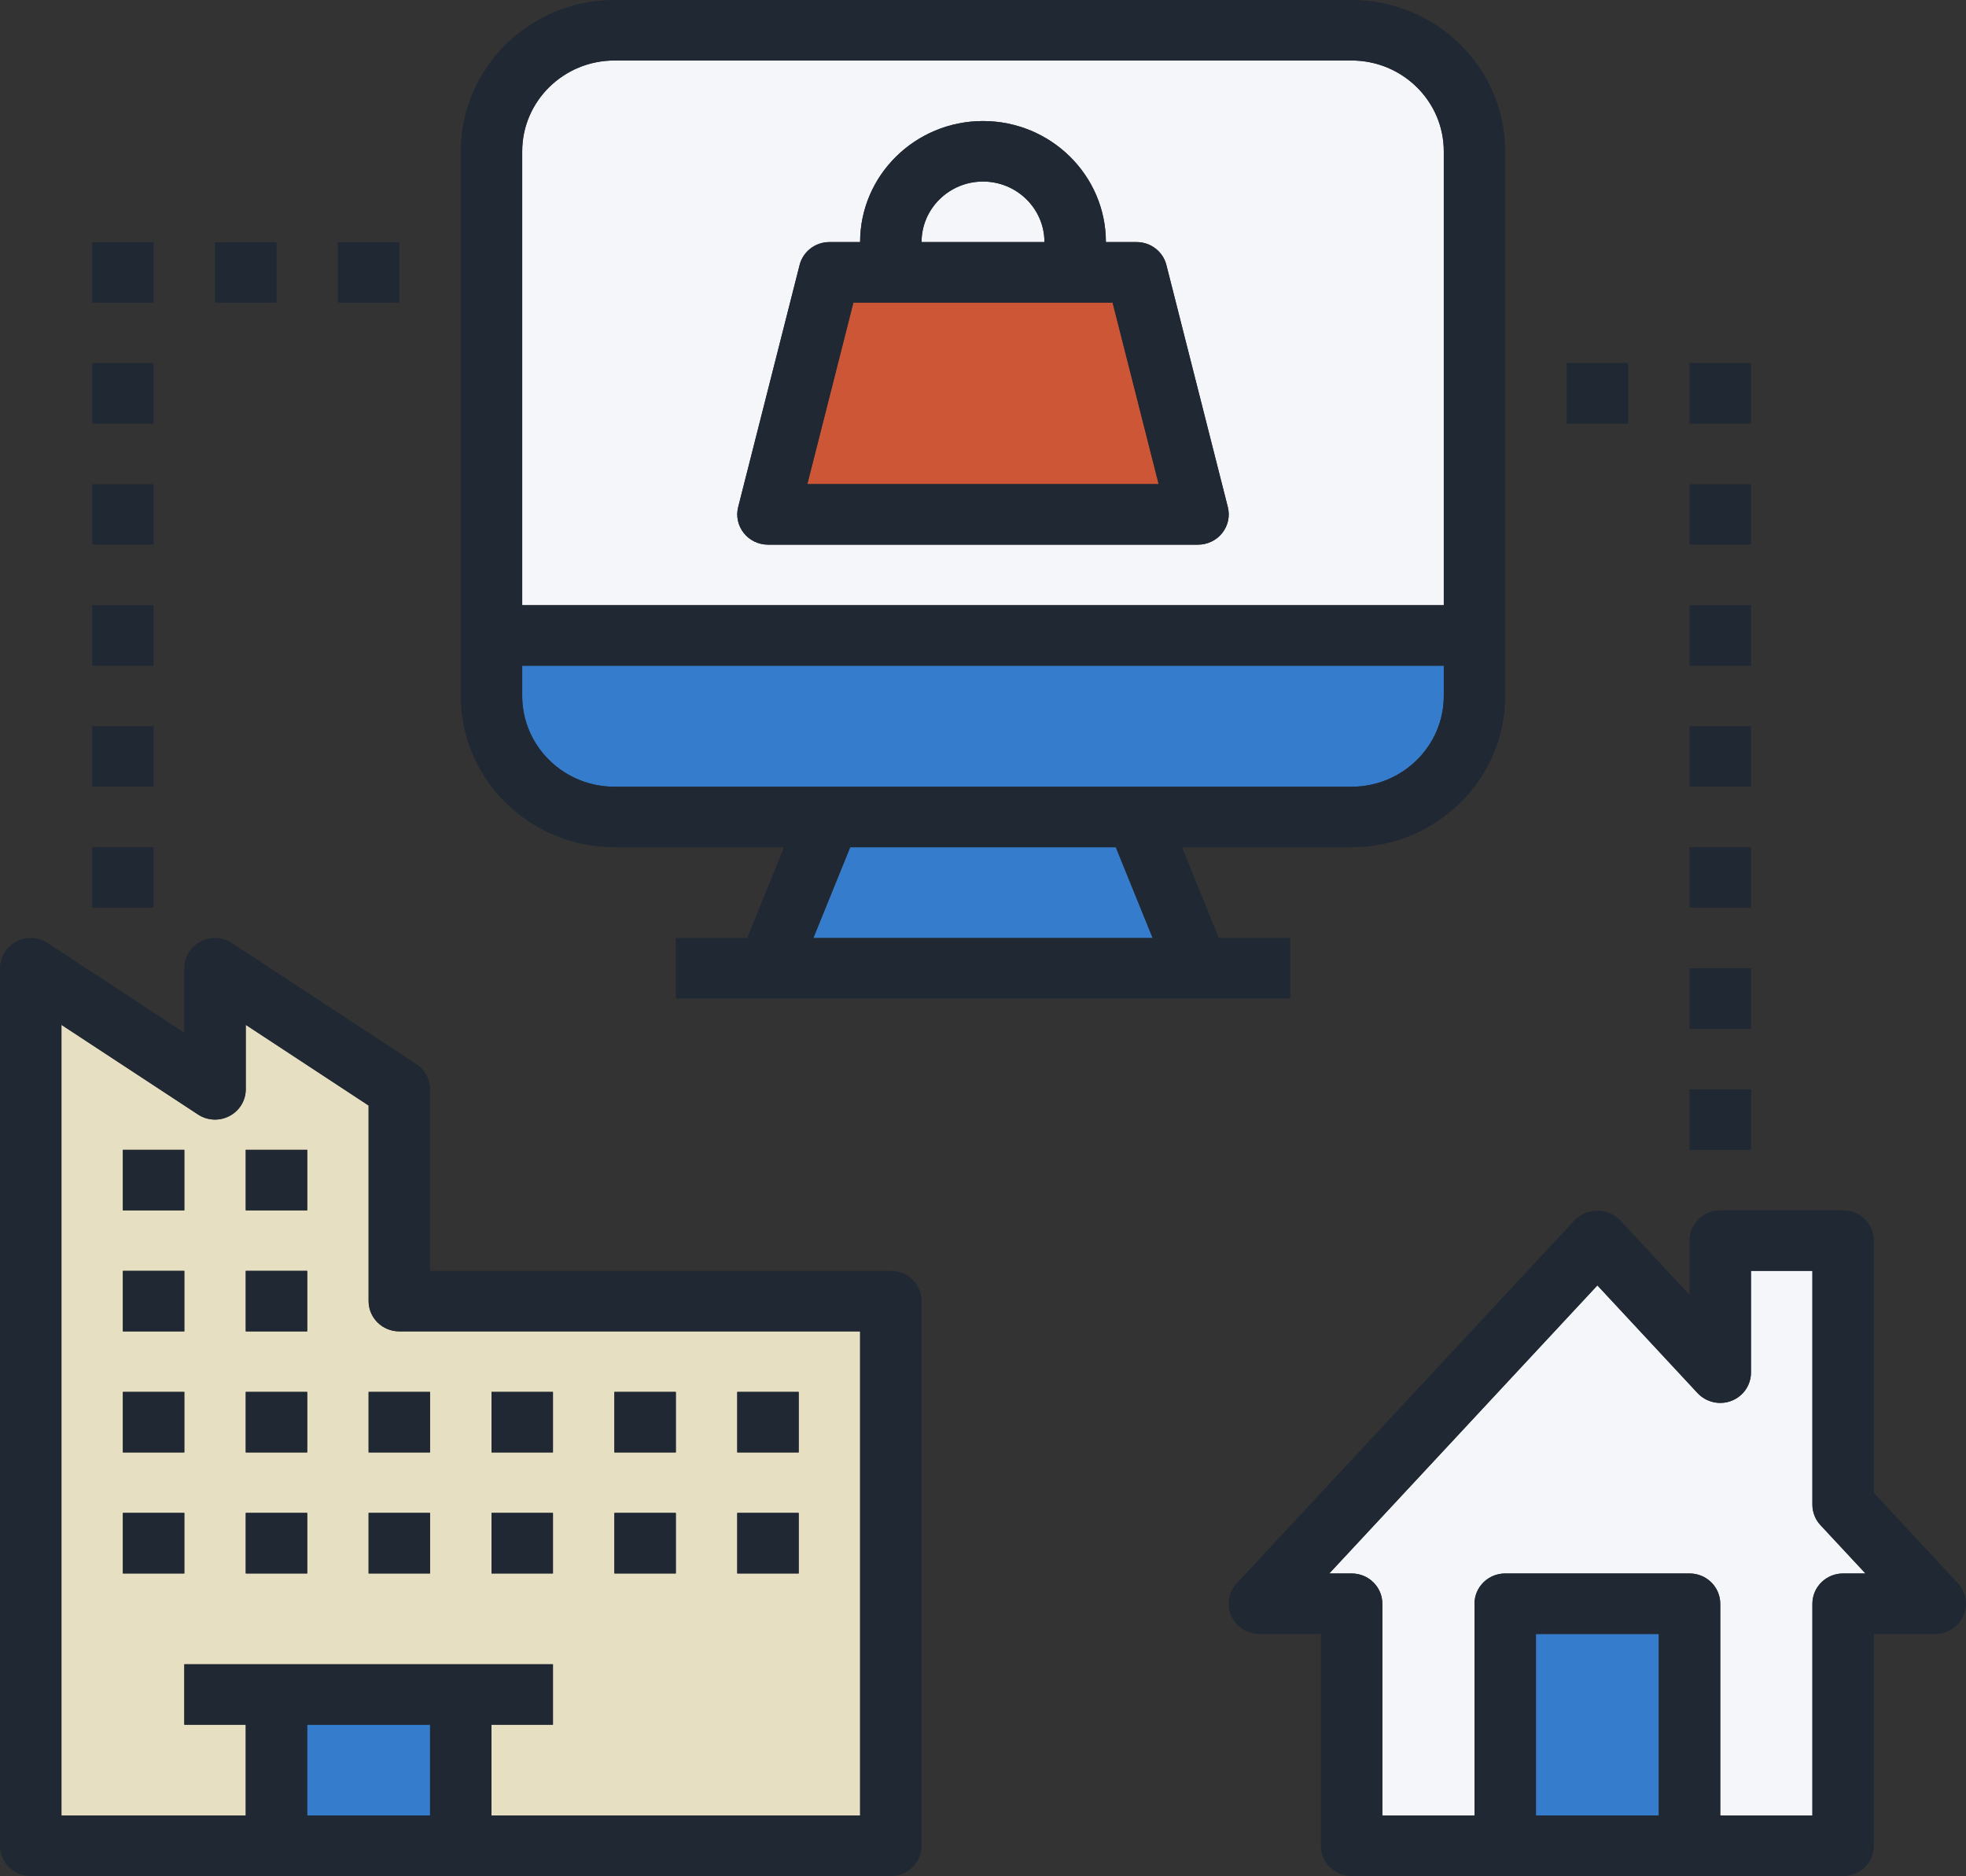 <?xml version="1.0" encoding="UTF-8"?>
<svg width="87px" height="83px" viewBox="0 0 87 83" version="1.1" xmlns="http://www.w3.org/2000/svg" xmlns:xlink="http://www.w3.org/1999/xlink">
    <rect x="0" y="0" width="87" height="83" fill="#333333" stroke="none"/>
    <!-- Generator: Sketch 51.2 (57519) - http://www.bohemiancoding.com/sketch -->
    <title>if_shop-factory-home-online-manufacture_1284169</title>
    <desc>Created with Sketch.</desc>
    <defs></defs>
    <g id="about" stroke="none" stroke-width="1" fill="none" fill-rule="evenodd">
        <g id="Desktop-HD" transform="translate(-963, -1196)" fill-rule="nonzero">
            <g id="Group-10" transform="translate(360, 987)">
                <g id="Group-9" transform="translate(567, 209)">
                    <g id="if_shop-factory-home-online-manufacture_1284169" transform="translate(36, 0)">
                        <polygon id="Shape" fill="#CC5636" points="37.765 13.387 35.726 21.419 51.274 21.419 49.235 13.387"></polygon>
                        <path d="M43.5,8.032 C42.001,8.032 40.781,9.233 40.781,10.71 L46.219,10.71 C46.219,9.233 44.999,8.032 43.5,8.032 Z" id="Shape" fill="#F4F6FA"></path>
                        <polygon id="Shape" fill="#367CCC" points="37.623 37.484 35.992 41.5 51.008 41.5 49.377 37.484"></polygon>
                        <path d="M80.203,66.571 L80.203,56.226 L77.484,56.226 L77.484,60.729 C77.484,61.282 77.14,61.777 76.617,61.977 C76.099,62.176 75.504,62.042 75.122,61.634 L70.688,56.868 L58.824,69.613 L59.812,69.613 C60.564,69.613 61.172,70.213 61.172,70.952 L61.172,80.323 L65.25,80.323 L65.25,70.952 C65.25,70.213 65.858,69.613 66.609,69.613 L74.766,69.613 C75.517,69.613 76.125,70.213 76.125,70.952 L76.125,80.323 L80.203,80.323 L80.203,70.952 C80.203,70.213 80.811,69.613 81.562,69.613 L82.551,69.613 L80.561,67.475 C80.331,67.229 80.203,66.906 80.203,66.571 Z" id="Shape" fill="#F4F6FA"></path>
                        <rect id="Rectangle-path" fill="#367CCC" x="67.969" y="72.29" width="5.438" height="8.032"></rect>
                        <path d="M16.312,57.565 L16.312,48.91 L10.875,45.339 L10.875,48.194 C10.875,48.688 10.599,49.141 10.157,49.374 C9.717,49.607 9.177,49.582 8.763,49.307 L2.719,45.341 L2.719,80.323 L10.875,80.323 L10.875,76.306 L8.156,76.306 L8.156,73.629 L12.234,73.629 L20.391,73.629 L24.469,73.629 L24.469,76.306 L21.75,76.306 L21.75,80.323 L38.062,80.323 L38.062,58.903 L17.672,58.903 C16.92,58.903 16.312,58.303 16.312,57.565 Z M8.156,69.613 L5.438,69.613 L5.438,66.935 L8.156,66.935 L8.156,69.613 Z M8.156,64.258 L5.438,64.258 L5.438,61.581 L8.156,61.581 L8.156,64.258 Z M8.156,58.903 L5.438,58.903 L5.438,56.226 L8.156,56.226 L8.156,58.903 Z M8.156,53.548 L5.438,53.548 L5.438,50.871 L8.156,50.871 L8.156,53.548 Z M32.625,61.581 L35.344,61.581 L35.344,64.258 L32.625,64.258 L32.625,61.581 Z M32.625,66.935 L35.344,66.935 L35.344,69.613 L32.625,69.613 L32.625,66.935 Z M27.188,61.581 L29.906,61.581 L29.906,64.258 L27.188,64.258 L27.188,61.581 Z M27.188,66.935 L29.906,66.935 L29.906,69.613 L27.188,69.613 L27.188,66.935 Z M21.75,61.581 L24.469,61.581 L24.469,64.258 L21.75,64.258 L21.75,61.581 Z M21.75,66.935 L24.469,66.935 L24.469,69.613 L21.75,69.613 L21.75,66.935 Z M13.594,69.613 L10.875,69.613 L10.875,66.935 L13.594,66.935 L13.594,69.613 Z M13.594,64.258 L10.875,64.258 L10.875,61.581 L13.594,61.581 L13.594,64.258 Z M13.594,58.903 L10.875,58.903 L10.875,56.226 L13.594,56.226 L13.594,58.903 Z M13.594,53.548 L10.875,53.548 L10.875,50.871 L13.594,50.871 L13.594,53.548 Z M19.031,69.613 L16.312,69.613 L16.312,66.935 L19.031,66.935 L19.031,69.613 Z M19.031,64.258 L16.312,64.258 L16.312,61.581 L19.031,61.581 L19.031,64.258 Z" id="Shape" fill="#E6DFC1"></path>
                        <rect id="Rectangle-path" fill="#367CCC" x="13.594" y="76.306" width="5.438" height="4.016"></rect>
                        <path d="M50.297,34.806 L59.812,34.806 C62.061,34.806 63.891,33.005 63.891,30.79 L63.891,29.452 L23.109,29.452 L23.109,30.79 C23.109,33.005 24.939,34.806 27.188,34.806 L36.703,34.806 L50.297,34.806 Z" id="Shape" fill="#367CCC"></path>
                        <path d="M63.891,6.694 C63.891,4.479 62.061,2.677 59.812,2.677 L27.188,2.677 C24.939,2.677 23.109,4.479 23.109,6.694 L23.109,26.774 L63.891,26.774 L63.891,6.694 Z M54.087,23.581 C53.83,23.907 53.434,24.097 53.016,24.097 L33.984,24.097 C33.566,24.097 33.17,23.907 32.913,23.581 C32.656,23.256 32.564,22.833 32.666,22.433 L35.385,11.723 C35.537,11.127 36.079,10.71 36.703,10.71 L38.062,10.71 C38.062,7.756 40.501,5.355 43.5,5.355 C46.499,5.355 48.938,7.756 48.938,10.71 L50.297,10.71 C50.921,10.71 51.463,11.127 51.615,11.723 L54.334,22.433 C54.436,22.833 54.345,23.257 54.087,23.581 Z" id="Shape" fill="#F4F6FA"></path>
                        <path d="M86.642,70.047 L82.922,66.049 L82.922,54.887 C82.922,54.148 82.314,53.548 81.562,53.548 L76.125,53.548 C75.373,53.548 74.766,54.148 74.766,54.887 L74.766,57.287 L71.689,53.982 C71.174,53.429 70.199,53.429 69.684,53.982 L54.731,70.047 C54.367,70.438 54.272,71.004 54.489,71.491 C54.707,71.977 55.196,72.29 55.734,72.29 L58.453,72.29 L58.453,81.661 C58.453,82.4 59.061,83 59.812,83 L66.609,83 L74.766,83 L81.562,83 C82.314,83 82.922,82.4 82.922,81.661 L82.922,72.29 L85.641,72.29 C86.179,72.29 86.668,71.977 86.884,71.491 C87.102,71.005 87.007,70.439 86.642,70.047 Z M73.406,80.323 L67.969,80.323 L67.969,72.29 L73.406,72.29 L73.406,80.323 Z M81.562,69.613 C80.811,69.613 80.203,70.213 80.203,70.952 L80.203,80.323 L76.125,80.323 L76.125,70.952 C76.125,70.213 75.517,69.613 74.766,69.613 L66.609,69.613 C65.858,69.613 65.25,70.213 65.25,70.952 L65.25,80.323 L61.172,80.323 L61.172,70.952 C61.172,70.213 60.564,69.613 59.812,69.613 L58.824,69.613 L70.688,56.868 L75.123,61.634 C75.504,62.042 76.101,62.176 76.618,61.977 C77.14,61.776 77.484,61.281 77.484,60.729 L77.484,56.226 L80.203,56.226 L80.203,66.571 C80.203,66.906 80.331,67.229 80.561,67.476 L82.551,69.613 L81.562,69.613 Z" id="Shape" fill="#1F2833"></path>
                        <path d="M39.422,56.226 L19.031,56.226 L19.031,48.194 C19.031,47.746 18.804,47.329 18.426,47.08 L10.27,41.725 C9.853,41.45 9.316,41.425 8.875,41.658 C8.432,41.891 8.156,42.345 8.156,42.839 L8.156,45.691 L2.114,41.725 C1.696,41.45 1.16,41.425 0.719,41.658 C0.276,41.891 0,42.345 0,42.839 L0,81.661 C0,82.4 0.608,83 1.359,83 L12.234,83 L20.391,83 L39.422,83 C40.174,83 40.781,82.4 40.781,81.661 L40.781,57.565 C40.781,56.826 40.174,56.226 39.422,56.226 Z M19.031,80.323 L13.594,80.323 L13.594,76.306 L19.031,76.306 L19.031,80.323 Z M38.062,80.323 L21.75,80.323 L21.75,76.306 L24.469,76.306 L24.469,73.629 L20.391,73.629 L12.234,73.629 L8.156,73.629 L8.156,76.306 L10.875,76.306 L10.875,80.323 L2.719,80.323 L2.719,45.341 L8.761,49.307 C9.177,49.582 9.715,49.607 10.156,49.374 C10.599,49.141 10.875,48.688 10.875,48.194 L10.875,45.341 L16.312,48.911 L16.312,57.565 C16.312,58.303 16.92,58.903 17.672,58.903 L38.062,58.903 L38.062,80.323 Z" id="Shape" fill="#1F2833"></path>
                        <rect id="Rectangle-path" fill="#1F2833" x="5.438" y="50.871" width="2.719" height="2.677"></rect>
                        <rect id="Rectangle-path" fill="#1F2833" x="10.875" y="50.871" width="2.719" height="2.677"></rect>
                        <rect id="Rectangle-path" fill="#1F2833" x="5.438" y="56.226" width="2.719" height="2.677"></rect>
                        <rect id="Rectangle-path" fill="#1F2833" x="10.875" y="56.226" width="2.719" height="2.677"></rect>
                        <rect id="Rectangle-path" fill="#1F2833" x="5.438" y="61.581" width="2.719" height="2.677"></rect>
                        <rect id="Rectangle-path" fill="#1F2833" x="10.875" y="61.581" width="2.719" height="2.677"></rect>
                        <rect id="Rectangle-path" fill="#1F2833" x="4.078" y="21.419" width="2.719" height="2.677"></rect>
                        <rect id="Rectangle-path" fill="#1F2833" x="4.078" y="16.065" width="2.719" height="2.677"></rect>
                        <rect id="Rectangle-path" fill="#1F2833" x="4.078" y="10.71" width="2.719" height="2.677"></rect>
                        <rect id="Rectangle-path" fill="#1F2833" x="9.516" y="10.71" width="2.719" height="2.677"></rect>
                        <rect id="Rectangle-path" fill="#1F2833" x="69.328" y="16.065" width="2.719" height="2.677"></rect>
                        <rect id="Rectangle-path" fill="#1F2833" x="74.766" y="16.065" width="2.719" height="2.677"></rect>
                        <rect id="Rectangle-path" fill="#1F2833" x="74.766" y="21.419" width="2.719" height="2.677"></rect>
                        <rect id="Rectangle-path" fill="#1F2833" x="74.766" y="26.774" width="2.719" height="2.677"></rect>
                        <rect id="Rectangle-path" fill="#1F2833" x="74.766" y="32.129" width="2.719" height="2.677"></rect>
                        <rect id="Rectangle-path" fill="#1F2833" x="74.766" y="37.484" width="2.719" height="2.677"></rect>
                        <rect id="Rectangle-path" fill="#1F2833" x="74.766" y="42.839" width="2.719" height="2.677"></rect>
                        <rect id="Rectangle-path" fill="#1F2833" x="74.766" y="48.194" width="2.719" height="2.677"></rect>
                        <rect id="Rectangle-path" fill="#1F2833" x="14.953" y="10.71" width="2.719" height="2.677"></rect>
                        <rect id="Rectangle-path" fill="#1F2833" x="4.078" y="26.774" width="2.719" height="2.677"></rect>
                        <rect id="Rectangle-path" fill="#1F2833" x="4.078" y="32.129" width="2.719" height="2.677"></rect>
                        <rect id="Rectangle-path" fill="#1F2833" x="4.078" y="37.484" width="2.719" height="2.677"></rect>
                        <rect id="Rectangle-path" fill="#1F2833" x="16.312" y="61.581" width="2.719" height="2.677"></rect>
                        <rect id="Rectangle-path" fill="#1F2833" x="21.75" y="61.581" width="2.719" height="2.677"></rect>
                        <rect id="Rectangle-path" fill="#1F2833" x="27.188" y="61.581" width="2.719" height="2.677"></rect>
                        <rect id="Rectangle-path" fill="#1F2833" x="32.625" y="61.581" width="2.719" height="2.677"></rect>
                        <rect id="Rectangle-path" fill="#1F2833" x="5.438" y="66.935" width="2.719" height="2.677"></rect>
                        <rect id="Rectangle-path" fill="#1F2833" x="10.875" y="66.935" width="2.719" height="2.677"></rect>
                        <rect id="Rectangle-path" fill="#1F2833" x="16.312" y="66.935" width="2.719" height="2.677"></rect>
                        <rect id="Rectangle-path" fill="#1F2833" x="21.75" y="66.935" width="2.719" height="2.677"></rect>
                        <rect id="Rectangle-path" fill="#1F2833" x="27.188" y="66.935" width="2.719" height="2.677"></rect>
                        <rect id="Rectangle-path" fill="#1F2833" x="32.625" y="66.935" width="2.719" height="2.677"></rect>
                        <path d="M57.094,41.5 L53.936,41.5 L52.305,37.484 L59.812,37.484 C63.56,37.484 66.609,34.481 66.609,30.79 L66.609,6.694 C66.609,3.003 63.56,0 59.812,0 L27.188,0 C23.44,0 20.391,3.003 20.391,6.694 L20.391,30.79 C20.391,34.481 23.44,37.484 27.188,37.484 L34.695,37.484 L33.064,41.5 L29.906,41.5 L29.906,44.177 L33.984,44.177 L53.016,44.177 L57.094,44.177 L57.094,41.5 Z M23.109,6.694 C23.109,4.479 24.939,2.677 27.188,2.677 L59.812,2.677 C62.061,2.677 63.891,4.479 63.891,6.694 L63.891,26.774 L23.109,26.774 L23.109,6.694 Z M27.188,34.806 C24.939,34.806 23.109,33.005 23.109,30.79 L23.109,29.452 L63.891,29.452 L63.891,30.79 C63.891,33.005 62.061,34.806 59.812,34.806 L50.297,34.806 L36.703,34.806 L27.188,34.806 Z M35.992,41.5 L37.623,37.484 L49.377,37.484 L51.008,41.5 L35.992,41.5 Z" id="Shape" fill="#1F2833"></path>
                        <path d="M51.615,11.723 C51.463,11.127 50.921,10.71 50.297,10.71 L48.938,10.71 C48.938,7.756 46.499,5.355 43.5,5.355 C40.501,5.355 38.062,7.756 38.062,10.71 L36.703,10.71 C36.079,10.71 35.537,11.127 35.385,11.723 L32.666,22.433 C32.564,22.833 32.655,23.256 32.913,23.581 C33.171,23.907 33.566,24.097 33.984,24.097 L53.016,24.097 C53.434,24.097 53.83,23.907 54.087,23.581 C54.344,23.256 54.436,22.833 54.334,22.433 L51.615,11.723 Z M43.5,8.032 C44.999,8.032 46.219,9.233 46.219,10.71 L40.781,10.71 C40.781,9.233 42.001,8.032 43.5,8.032 Z M35.726,21.419 L37.765,13.387 L49.235,13.387 L51.274,21.419 L35.726,21.419 Z" id="Shape" fill="#1F2833"></path>
                    </g>
                </g>
            </g>
        </g>
    </g>
</svg>